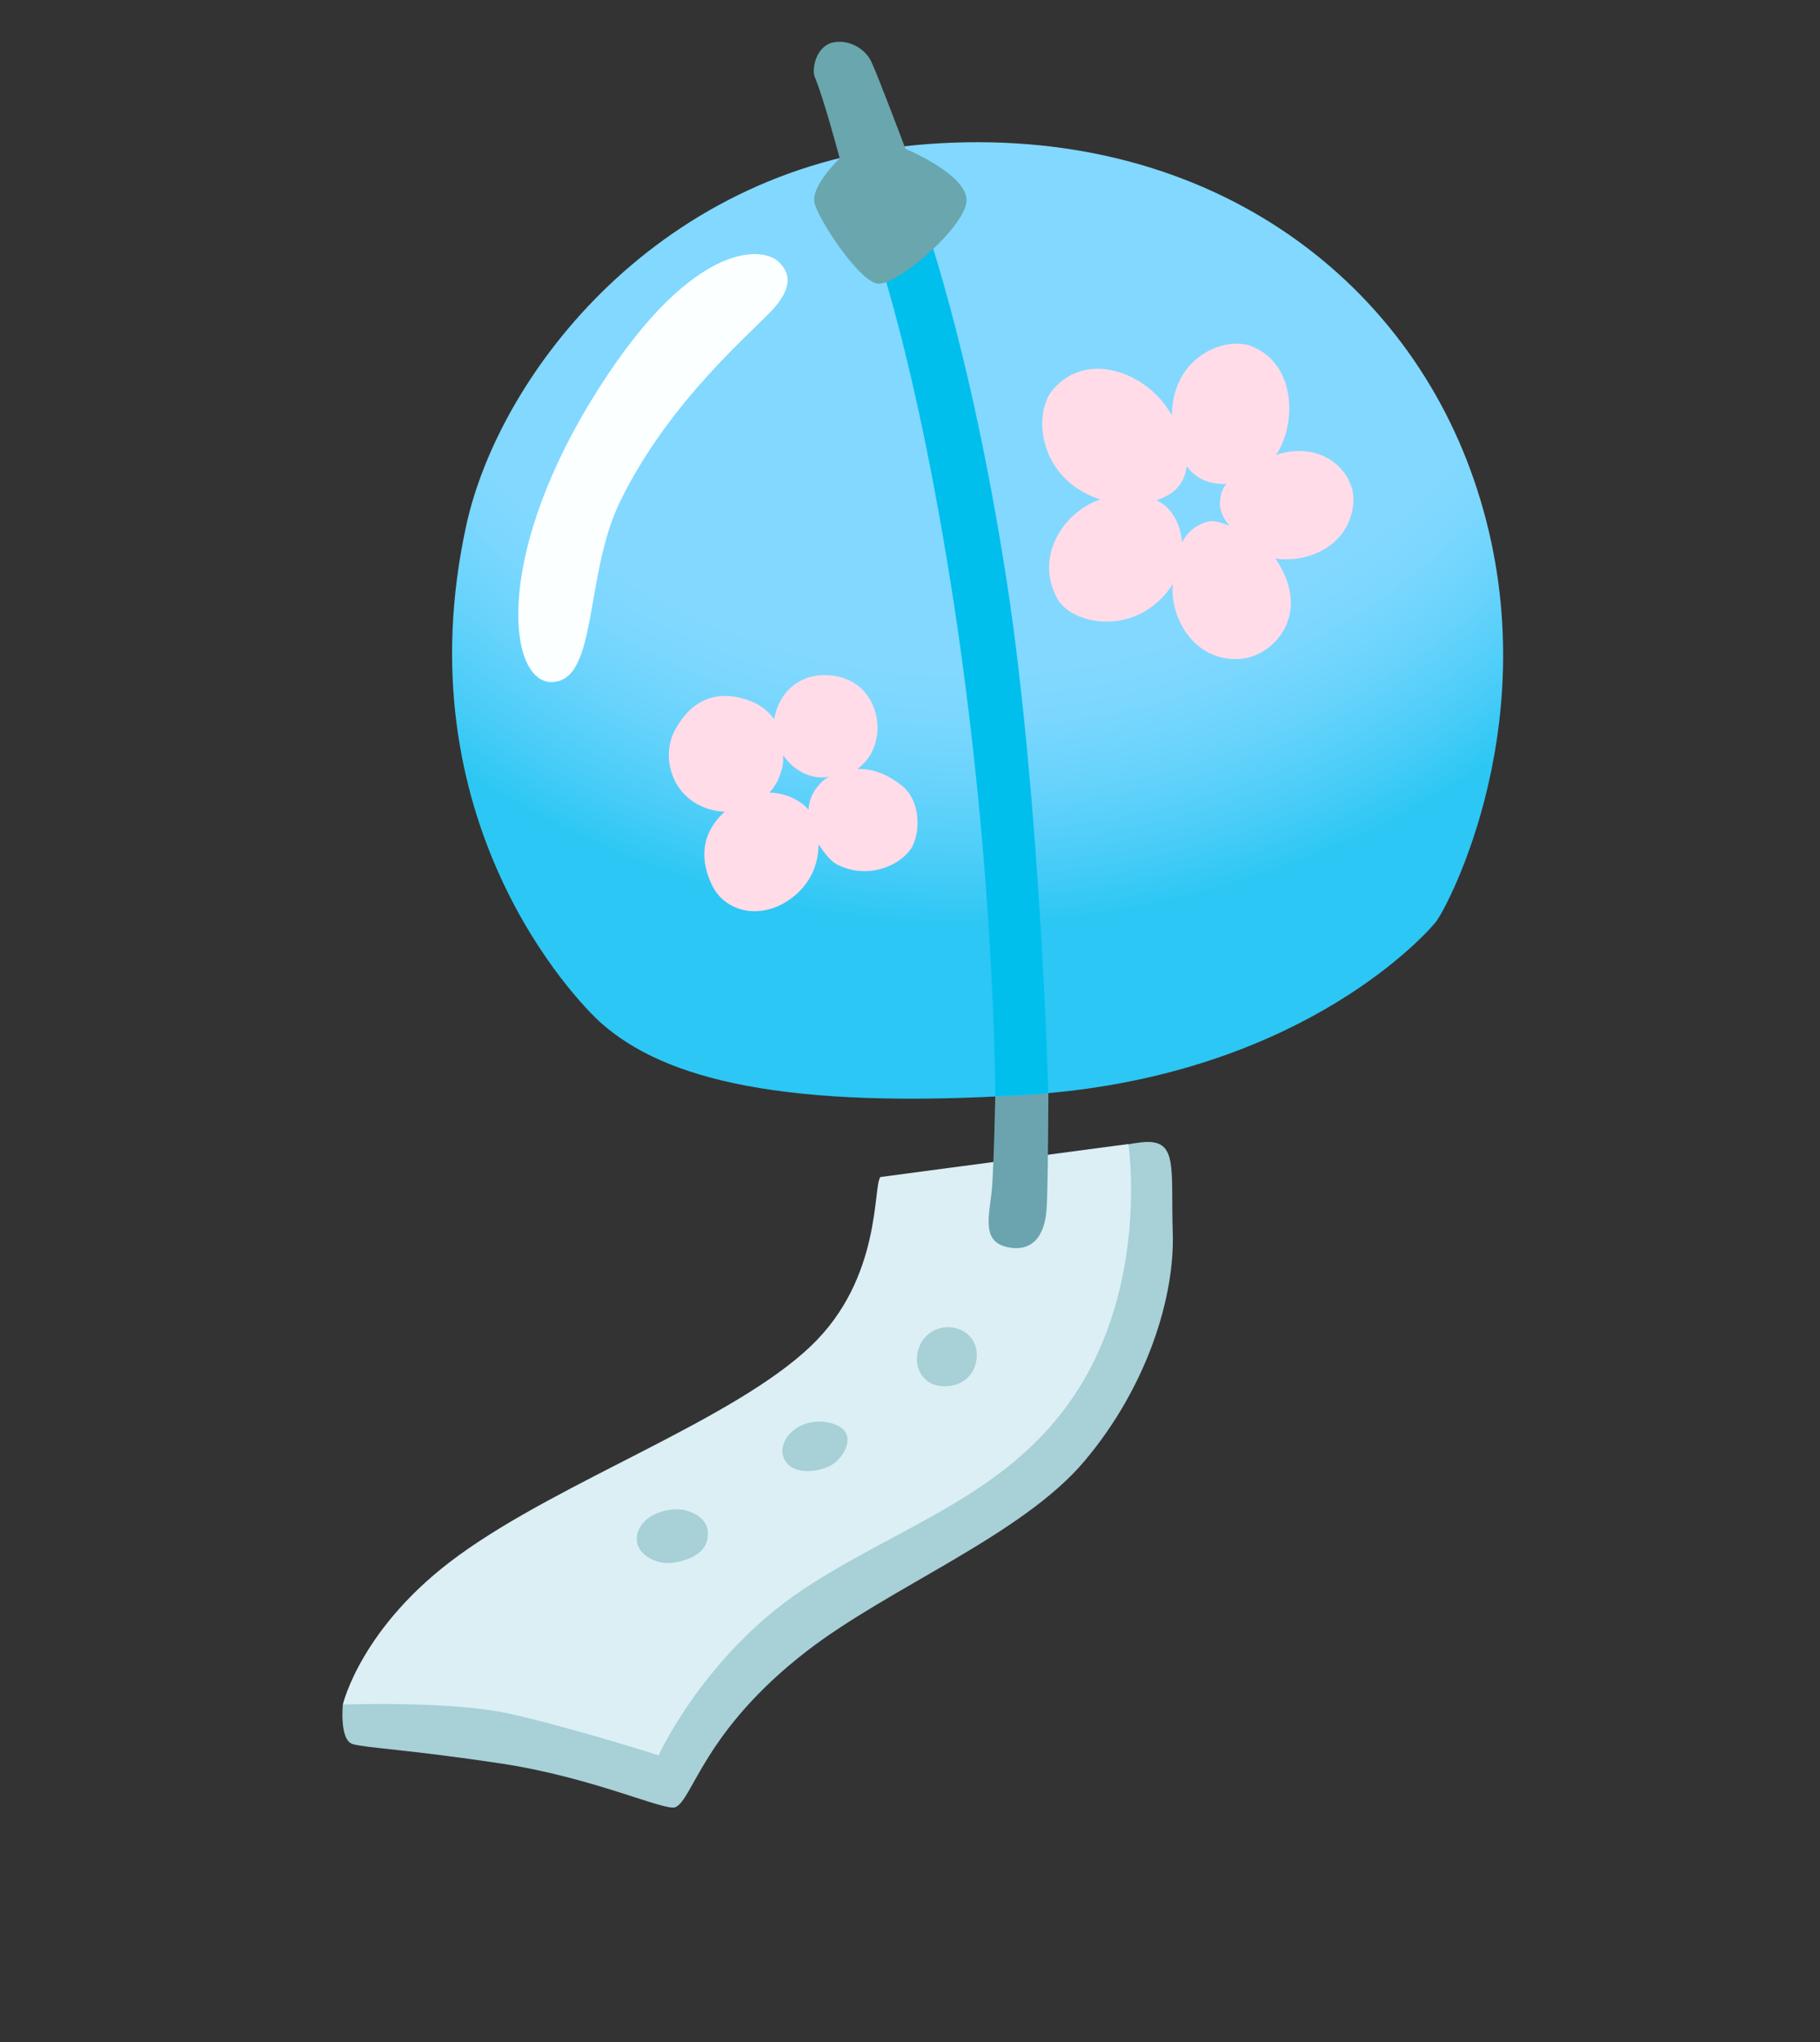<?xml version="1.0" encoding="utf-8"?>
<!-- Generator: Adobe Illustrator 24.0.0, SVG Export Plug-In . SVG Version: 6.00 Build 0)  -->
<svg version="1.1" id="Layer_1" xmlns="http://www.w3.org/2000/svg" xmlns:xlink="http://www.w3.org/1999/xlink" x="0px" y="0px"
	 viewBox="0 0 800 897.3" style="enable-background:new 0 0 800 897.3;" xml:space="preserve">
<rect x="0" y="0" width="800" height="897.3" fill="#333333" stroke="none"/>
<style type="text/css">
	.st0{display:none;fill:#A7D0D7;}
	.st1{display:none;fill:#DBEFF5;}
	.st2{display:none;fill:#6BA4AE;}
	.st3{display:none;fill:url(#SVGID_1_);}
	.st4{display:none;fill:#00BFED;}
	.st5{display:none;fill:#69A6AE;}
	.st6{display:none;fill:#FBFFFF;}
	.st7{display:none;fill:#FFDCE8;}
	.st8{fill:#A7D0D7;}
	.st9{fill:#DBEFF5;}
	.st10{fill:#6BA4AE;}
	.st11{fill:url(#SVGID_2_);}
	.st12{fill:#00BFED;}
	.st13{fill:#69A6AE;}
	.st14{fill:#FBFFFF;}
	.st15{fill:#FFDCE8;}
</style>
<path class="st0" d="M374.8,803.9l-17.8,62.8c0,0,10.5,10.7,16.7,10.3c9.5-0.7,28.4-1.9,67.8-13.2c41.5-11.9,62.6-10.4,64.6-14.8
	c3.6-7.6-13.1-77.2-1.8-133.1c9-44.9,28.3-102,27.7-144.7c-0.5-42.8-1.3-49.6-4.2-56.7c-1.6-3.9-5.2-7.9-18.5-2.6
	c-7.8,4.7-16.3,7.7-16.9,8.7c-19.3,11-94.7,20.3-94.7,20.3L374.8,803.9L374.8,803.9z"/>
<path class="st1" d="M383.9,536.8c0,5.2,4.7,34,0.4,77.2c-4.6,47-18.9,114.9-31.7,169.3c-12.3,51.9,4.3,83.3,4.3,83.3
	s49.3-7.7,74.9-16.4c27.7-9.4,54.8-11.9,54.8-11.9s-6.4-70.6-1.4-122.5c7-47.5,16.2-54.6,24.1-118.2c4-52.8-0.2-85.8-0.2-85.8
	L383.9,536.8L383.9,536.8z"/>
<path class="st2" d="M443.2,547.4c9.6,1.9,16.2-3.7,16.9-17.7c0.8-14,0.8-78.9,0.8-78.9l-22.9,1.5c0,0-0.8,59.8-2.2,71.5
	C434.3,535.6,432.1,545.2,443.2,547.4L443.2,547.4z"/>
<path class="st0" d="M449.1,583.5c7.6-4.1,10.5-12.4,6.4-19.4s-11.8-8.3-17.8-4.3s-8.1,12-3.8,18.9
	C438.2,585.5,445.1,585.6,449.1,583.5z"/>
<path class="st0" d="M438.6,626.7c-6.1,1.4-12.9,7.3-13.8,15.2c-0.9,7.9,4.2,13,10.5,11.8c5.8-1.1,11.8-8.4,12.8-14.2
	C449,633.7,446.8,624.8,438.6,626.7z"/>
<path class="st0" d="M415.1,707c-7,7.3-7.5,15.8-3.2,20.5s14.1,2.7,19-3.4c4.7-5.9,8.6-13.6,2.1-19.9
	C428.8,699.9,420.4,701.5,415.1,707z"/>
<radialGradient id="SVGID_1_" cx="320.161" cy="-47.609" r="68.281" gradientTransform="matrix(6.25 0 0 6.25 -1575 300)" gradientUnits="userSpaceOnUse">
	<stop  offset="0.687" style="stop-color:#82D8FF"/>
	<stop  offset="0.735" style="stop-color:#7BD7FE"/>
	<stop  offset="0.805" style="stop-color:#67D3FC"/>
	<stop  offset="0.888" style="stop-color:#47CCF7"/>
	<stop  offset="0.947" style="stop-color:#2CC7F4"/>
</radialGradient>
<path class="st3" d="M264.3,448.9c27.8,24.6,80.1,38.3,187.8,31.4C568,472.8,624,413,631,404.6c5.2-6.3,50.3-91,18.4-189.9
	C619.1,120.2,529.1,53.6,407.9,62.6c-118.1,8.7-188.1,101-202.8,166.9C176.3,359.8,253.7,439.6,264.3,448.9L264.3,448.9z"/>
<path class="st4" d="M404.1,90.3l-24.1,4c0,0,21.1,51.1,39.5,171.6c18.1,119.3,18,215.1,18,215.1s4.8-0.3,11.3-0.5
	c6.7-0.3,12-0.9,12-0.9s-3.5-128.5-18.2-224.4C426.2,148.7,404.1,90.2,404.1,90.3L404.1,90.3z"/>
<path class="st5" d="M369.1,68.9c0,0-13.1,12.4-11,19.9c2.1,7.6,19.3,33.7,27.5,35.1c8.3,1.4,37.8-24.1,39.2-35.8
	c1.4-11.7-26.8-23.4-26.8-23.4s-12.4-33-15.1-38.5s-9.6-9.6-16.5-8.3c-7.9,1.6-9.6,11.9-8.3,15.1C362.2,42.8,369.1,68.9,369.1,68.9z
	"/>
<path class="st6" d="M342.1,114.2c-7.6-7-39.8-8.9-82.7,61.9S224,299.5,242.6,299c20.4-0.4,14.1-47.1,30.1-79.6
	c22.1-45.1,59.7-75.6,67.7-84.9C348.3,125.3,347.4,119.1,342.1,114.2L342.1,114.2z"/>
<path class="st7" d="M594.9,219.9c0.9-12.6-13.1-27.6-34.1-20.7c0.3-0.5,0.7-0.9,1-1.4c8.1-13.8,7.5-38.5-11.5-46.3
	c-11.1-4.6-34.8,3.8-35.2,30.2c-1.4-2.3-2.8-4.3-4.1-5.9c-11.1-13.7-34.1-21.7-48.2-5.3c-8.8,10.2-6.9,39.2,20.9,48.3
	c-0.8,0.3-1.6,0.5-2.3,0.8c-15.1,6.4-26.5,25.4-16.5,43c6.6,11.4,34.6,16.8,50.1-5.8c0.2-0.3,0.3-0.6,0.5-0.9c0,0.7-0.1,1.6-0.1,2.3
	c-0.1,15.6,11.8,32.8,30.9,30.5c14.3-1.8,30.6-20.2,14.3-44c0.4,0.1,0.8,0.2,1.2,0.2C576.7,246.4,593.7,238.1,594.9,219.9
	L594.9,219.9z M530.1,228.7c-4.8,1.6-8.3,4.5-10.5,8.9c-0.4-4.7-1.9-9.3-4.5-12.9c-1.8-2.5-4.1-4.3-6.7-5.6c4.3-1.4,8-3.6,10.2-6.8
	c1.8-2.5,2.7-5.3,3-8.1c2.2,2.9,4.9,5.1,8.1,6.3c3.2,1.3,6.3,1.6,9.4,1.4c-2.1,2.4-2.7,4.9-2.9,8.8c-0.1,2.7,1.7,6.9,4.3,9.7
	C537.6,229.2,533.4,227.6,530.1,228.7L530.1,228.7z"/>
<path class="st7" d="M396.3,344.4c-6.6-5.2-13.2-7.4-19.4-7.2c2.7-2.1,4.8-4.5,6.1-7c5.9-11.4,1.6-24.6-6.8-30.3
	c-8.3-5.7-25.3-6.8-33.1,7.3c-1.3,2.3-2.3,5.1-2.8,8.2c-2.6-3.8-6.7-7.1-12.9-8.9c-16.9-5.1-25.9,4.9-30.5,13.2
	c-6.4,11.3-2.3,28.9,13.2,34.6c2.9,1.1,5.8,1.6,8.4,1.7c-12.6,11.6-9.3,24.6-5.4,32.5c5.3,10.9,20.3,15.5,33.8,6.2
	c9.7-6.7,12.9-16.2,12.9-24.4c1.8,2.6,4.6,6.9,8,8.8c13.9,7.1,28.1,0.3,32.8-7.1C404.5,365.6,405.1,351.4,396.3,344.4L396.3,344.4z
	 M359,345.4c-1.8,2.3-3.3,5.3-3.6,9.7c-3-3.6-9.4-7.4-17.2-7.5c2.1-2.3,3.6-4.8,4.4-7.1c1-3,1.9-4.9,1.6-9.3c1.8,2.3,4,5.3,9,7.8
	c3.6,1.8,7.9,2.3,11.6,1.6C362.6,341.2,360.8,343.2,359,345.4L359,345.4z"/>
<path class="st8" d="M203.8,711.9L150.7,749c0,0-1.6,15.7,4.4,17.4s24.6,2.4,65.1,8.5s72.4,21.2,76.7,19.2
	c7.7-3.4,12.4-33.5,57.5-68.4c36.2-28.1,94.8-51,122.3-83.7c27.6-32.7,39.7-72.2,38.8-100.2s2.4-40.7-12.1-40
	c-1.9,0.1-6.6,0.8-7.7,1.1c-14.4,4.2-24.7,29.3-24.7,29.3L203.8,711.9L203.8,711.9z"/>
<path class="st9" d="M387,517.2c-3.4,4,0.8,44.5-30.7,74.4c-34.2,32.5-109,58.8-154.3,91.6c-43.3,31.2-51.3,65.8-51.3,65.8
	s47.2-1.8,73.6,4.1s65.2,18.2,65.2,18.2s20-43.9,63.4-72.8c43.4-28.9,93.3-42,122.5-90.4c29.2-48.3,20.6-105.4,20.6-105.4L387,517.2
	L387,517.2z"/>
<path class="st10" d="M443.2,548.1c9.6,1.9,16.2-3.7,16.9-17.7c0.8-14,0.8-78.9,0.8-78.9L438,453c0,0-0.8,59.8-2.2,71.5
	C434.3,536.3,432.1,545.9,443.2,548.1L443.2,548.1z"/>
<path class="st8" d="M411.6,608.7c8.4,1.9,16-2.5,17.5-10.5s-3.5-14-10.7-14.9s-14,3.8-15.2,11.8
	C402.1,603.1,407.2,607.7,411.6,608.7z"/>
<path class="st8" d="M368.5,626.6c-5.5-2.9-14.5-2.9-20.4,2.5s-5.3,12.6,0.2,15.8c5.1,2.9,14.4,1.4,19-2.4
	C371.7,638.7,375.9,630.5,368.5,626.6z"/>
<path class="st8" d="M295.7,663.3c-10.1,0.9-16,7-15.8,13.4s8.9,11.3,16.6,9.9c7.4-1.4,15.4-4.7,14.6-13.7
	C310.7,666.9,303.2,662.6,295.7,663.3z"/>
<radialGradient id="SVGID_2_" cx="320.161" cy="-47.497" r="68.281" gradientTransform="matrix(6.25 0 0 6.25 -1575 300)" gradientUnits="userSpaceOnUse">
	<stop  offset="0.687" style="stop-color:#82D8FF"/>
	<stop  offset="0.735" style="stop-color:#7BD7FE"/>
	<stop  offset="0.805" style="stop-color:#67D3FC"/>
	<stop  offset="0.888" style="stop-color:#47CCF7"/>
	<stop  offset="0.947" style="stop-color:#2CC7F4"/>
</radialGradient>
<path class="st11" d="M264.3,449.6c27.8,24.6,80.1,38.3,187.8,31.4C568,473.5,624,413.7,631,405.3c5.2-6.3,50.3-91,18.4-189.9
	C619.1,120.9,529.1,54.3,407.9,63.3c-118.1,8.7-188.1,101-202.8,166.9C176.3,360.5,253.7,440.3,264.3,449.6L264.3,449.6z"/>
<path class="st12" d="M404.1,91L380,95c0,0,21.1,51.1,39.5,171.6c18.1,119.3,18,215.1,18,215.1s4.8-0.3,11.3-0.5
	c6.7-0.3,12-0.9,12-0.9s-3.5-128.5-18.2-224.4C426.2,149.4,404.1,90.9,404.1,91L404.1,91z"/>
<path class="st13" d="M369.1,69.6c0,0-13.1,12.4-11,19.9c2.1,7.6,19.3,33.7,27.5,35.1c8.3,1.4,37.8-24.1,39.2-35.8
	c1.4-11.7-26.8-23.4-26.8-23.4s-12.4-33-15.1-38.5s-9.6-9.6-16.5-8.3c-7.9,1.6-9.6,11.9-8.3,15.1C362.2,43.5,369.1,69.6,369.1,69.6z
	"/>
<path class="st14" d="M342.1,114.9c-7.6-7-39.8-8.9-82.7,61.9S224,300.2,242.6,299.7c20.4-0.4,14.1-47.1,30.1-79.6
	c22.1-45.1,59.7-75.6,67.7-84.9C348.3,126,347.4,119.8,342.1,114.9L342.1,114.9z"/>
<path class="st15" d="M594.9,220.6c0.9-12.6-13.1-27.6-34.1-20.7c0.3-0.5,0.7-0.9,1-1.4c8.1-13.8,7.5-38.5-11.5-46.3
	c-11.1-4.6-34.8,3.8-35.2,30.2c-1.4-2.3-2.8-4.3-4.1-5.9c-11.1-13.7-34.1-21.7-48.2-5.3c-8.8,10.2-6.9,39.2,20.9,48.3
	c-0.8,0.3-1.6,0.5-2.3,0.8c-15.1,6.4-26.5,25.4-16.5,43c6.6,11.4,34.6,16.8,50.1-5.8c0.2-0.3,0.3-0.6,0.5-0.9c0,0.7-0.1,1.6-0.1,2.3
	c-0.1,15.6,11.8,32.8,30.9,30.5c14.3-1.8,30.6-20.2,14.3-44c0.4,0.1,0.8,0.2,1.2,0.2C576.7,247.1,593.7,238.8,594.9,220.6
	L594.9,220.6z M530.1,229.4c-4.8,1.6-8.3,4.5-10.5,8.9c-0.4-4.7-1.9-9.3-4.5-12.9c-1.8-2.5-4.1-4.3-6.7-5.6c4.3-1.4,8-3.6,10.2-6.8
	c1.8-2.5,2.7-5.3,3-8.1c2.2,2.9,4.9,5.1,8.1,6.3c3.2,1.3,6.3,1.6,9.4,1.4c-2.1,2.4-2.7,4.9-2.9,8.8c-0.1,2.7,1.7,6.9,4.3,9.7
	C537.6,229.9,533.4,228.3,530.1,229.4L530.1,229.4z"/>
<path class="st15" d="M396.3,345.1c-6.6-5.2-13.2-7.4-19.4-7.2c2.7-2.1,4.8-4.5,6.1-7c5.9-11.4,1.6-24.6-6.8-30.3
	c-8.3-5.7-25.3-6.8-33.1,7.3c-1.3,2.3-2.3,5.1-2.8,8.2c-2.6-3.8-6.7-7.1-12.9-8.9c-16.9-5.1-25.9,4.9-30.5,13.2
	c-6.4,11.3-2.3,28.9,13.2,34.6c2.9,1.1,5.8,1.6,8.4,1.7c-12.6,11.6-9.3,24.6-5.4,32.5c5.3,10.9,20.3,15.5,33.8,6.2
	c9.7-6.7,12.9-16.2,12.9-24.4c1.8,2.6,4.6,6.9,8,8.8c13.9,7.1,28.1,0.3,32.8-7.1C404.5,366.3,405.1,352.1,396.3,345.1L396.3,345.1z
	 M359,346.1c-1.8,2.3-3.3,5.3-3.6,9.7c-3-3.6-9.4-7.4-17.2-7.5c2.1-2.3,3.6-4.8,4.4-7.1c1-3,1.9-4.9,1.6-9.3c1.8,2.3,4,5.3,9,7.8
	c3.6,1.8,7.9,2.3,11.6,1.6C362.6,341.9,360.8,343.9,359,346.1L359,346.1z"/>
</svg>
